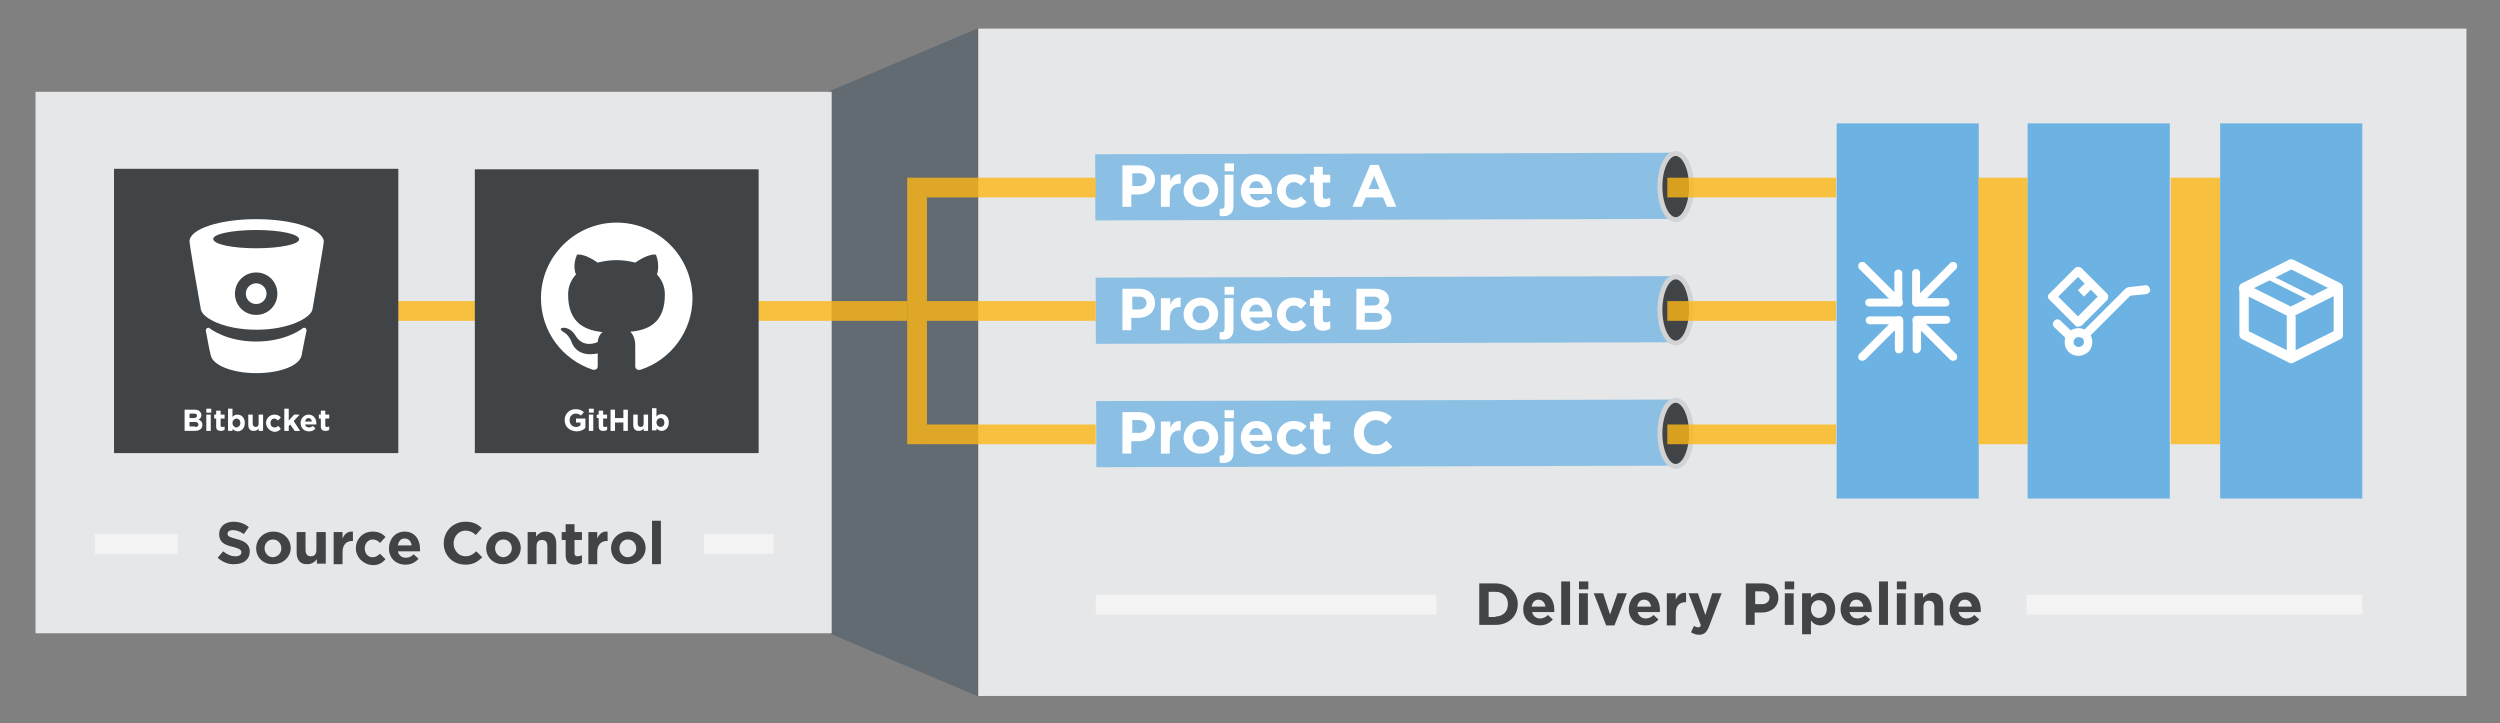 <?xml version="1.0" encoding="utf-8"?>
<!-- Generator: Adobe Illustrator 19.1.0, SVG Export Plug-In . SVG Version: 6.00 Build 0)  -->
<svg version="1.1" id="Layer_1" xmlns="http://www.w3.org/2000/svg" xmlns:xlink="http://www.w3.org/1999/xlink" x="0px" y="0px"
	 viewBox="0 0 506.5 146.5" enable-background="new 0 0 506.5 146.5" xml:space="preserve">
<rect x="0" y="0" width="506.5" height="146.5" fill="#808080" stroke="none"/>
<polygon fill="#455565" fill-opacity="0.5" points="198.2,141.1 138,115.6 137.5,115.6 137.5,31.2 138,31.2 198.2,5.7 "/>
<rect x="7.2" y="18.6" fill="#E6E7E8" enable-background="new    " width="161.3" height="109.7"/>
<rect x="198.2" y="5.8" fill="#E6E7E8" enable-background="new    " width="301.5" height="135.2"/>
<line fill="none" stroke="#FFFFFF" stroke-width="4" stroke-miterlimit="10" stroke-opacity="0.5" x1="291" y1="122.5" x2="222" y2="122.5"/>
<rect x="221.9" y="31.1" transform="matrix(1 -2.653798e-03 2.653798e-03 1 -9.931799e-02 0.745)" opacity="0.75" fill="#6CB2E2" width="117.3" height="13.4"/>
<rect x="222" y="56.1" transform="matrix(1 -2.653798e-03 2.653798e-03 1 -0.166 0.745)" opacity="0.75" fill="#6CB2E2" width="117.3" height="13.4"/>
<rect x="222.1" y="81.1" transform="matrix(1 -2.653798e-03 2.653798e-03 1 -0.232 0.745)" opacity="0.75" fill="#6CB2E2" width="117.3" height="13.4"/>
<ellipse fill="#404447" stroke="#D1D3D4" stroke-miterlimit="10" cx="339.5" cy="87.8" rx="3.2" ry="6.7"/>
<g>
	<g>
		<path fill="#FFFFFF" d="M227.4,83.5h3.4c2,0,3.2,1.2,3.2,2.9v0c0,1.9-1.5,3-3.4,3h-1.4v2.5h-1.8V83.5z M230.8,87.7
			c0.9,0,1.5-0.6,1.5-1.3v0c0-0.8-0.6-1.3-1.5-1.3h-1.4v2.6H230.8z"/>
		<path fill="#FFFFFF" d="M235.3,85.4h1.8v1.3c0.4-0.9,1-1.5,2.1-1.4v1.9H239c-1.2,0-2,0.7-2,2.3v2.4h-1.8V85.4z"/>
		<path fill="#FFFFFF" d="M239.8,88.7L239.8,88.7c0-1.9,1.5-3.4,3.5-3.4c2,0,3.5,1.5,3.5,3.3v0c0,1.8-1.5,3.3-3.5,3.3
			C241.3,92,239.8,90.5,239.8,88.7z M245,88.7L245,88.7c0-1-0.7-1.8-1.7-1.8c-1,0-1.7,0.8-1.7,1.8v0c0,0.9,0.7,1.8,1.7,1.8
			C244.3,90.4,245,89.6,245,88.7z"/>
		<path fill="#FFFFFF" d="M247.1,93.7v-1.4c0.1,0,0.3,0,0.4,0c0.4,0,0.6-0.2,0.6-0.7v-6.2h1.8v6.3c0,1.4-0.7,2.1-2.1,2.1
			C247.6,93.8,247.4,93.8,247.1,93.7z M248.1,83.1h1.9v1.6h-1.9V83.1z"/>
		<path fill="#FFFFFF" d="M251.4,88.7L251.4,88.7c0-1.9,1.3-3.4,3.2-3.4c2.1,0,3.1,1.7,3.1,3.5c0,0.1,0,0.3,0,0.5h-4.5
			c0.2,0.8,0.8,1.3,1.6,1.3c0.6,0,1.1-0.2,1.6-0.7l1,0.9c-0.6,0.7-1.5,1.2-2.6,1.2C252.8,92,251.4,90.6,251.4,88.7z M255.9,88.1
			c-0.1-0.8-0.6-1.4-1.4-1.4c-0.8,0-1.2,0.5-1.4,1.4H255.9z"/>
		<path fill="#FFFFFF" d="M258.7,88.7L258.7,88.7c0-1.9,1.4-3.4,3.4-3.4c1.2,0,2,0.4,2.6,1.1l-1.1,1.2c-0.4-0.4-0.8-0.7-1.5-0.7
			c-0.9,0-1.6,0.8-1.6,1.8v0c0,1,0.6,1.8,1.6,1.8c0.6,0,1-0.3,1.5-0.7l1.1,1.1c-0.6,0.7-1.3,1.2-2.6,1.2
			C260.2,92,258.7,90.5,258.7,88.7z"/>
		<path fill="#FFFFFF" d="M266.2,90v-3h-0.8v-1.6h0.8v-1.6h1.8v1.6h1.5V87H268v2.7c0,0.4,0.2,0.6,0.6,0.6c0.3,0,0.6-0.1,0.9-0.2v1.5
			c-0.4,0.2-0.8,0.4-1.4,0.4C267,92,266.2,91.5,266.2,90z"/>
		<path fill="#FFFFFF" d="M274.3,87.7L274.3,87.7c0-2.4,1.8-4.4,4.4-4.4c1.6,0,2.5,0.5,3.3,1.3l-1.2,1.4c-0.6-0.6-1.3-0.9-2.1-0.9
			c-1.4,0-2.4,1.2-2.4,2.6v0c0,1.4,1,2.6,2.4,2.6c1,0,1.5-0.4,2.2-1l1.2,1.2c-0.9,0.9-1.8,1.5-3.4,1.5
			C276.1,92,274.3,90.1,274.3,87.7z"/>
	</g>
</g>
<ellipse fill="#404447" stroke="#D1D3D4" stroke-miterlimit="10" cx="339.5" cy="62.8" rx="3.2" ry="6.7"/>
<g>
	<g>
		<path fill="#FFFFFF" d="M227.4,58.5h3.4c2,0,3.2,1.2,3.2,2.9v0c0,1.9-1.5,3-3.4,3h-1.4v2.5h-1.8V58.5z M230.8,62.7
			c0.9,0,1.5-0.6,1.5-1.3v0c0-0.8-0.6-1.3-1.5-1.3h-1.4v2.6H230.8z"/>
		<path fill="#FFFFFF" d="M235.3,60.4h1.8v1.3c0.4-0.9,1-1.5,2.1-1.4v1.9H239c-1.2,0-2,0.7-2,2.3v2.4h-1.8V60.4z"/>
		<path fill="#FFFFFF" d="M239.8,63.7L239.8,63.7c0-1.9,1.5-3.4,3.5-3.4c2,0,3.5,1.5,3.5,3.3v0c0,1.8-1.5,3.3-3.5,3.3
			C241.3,67,239.8,65.5,239.8,63.7z M245,63.7L245,63.7c0-1-0.7-1.8-1.7-1.8c-1,0-1.7,0.8-1.7,1.8v0c0,0.9,0.7,1.8,1.7,1.8
			C244.3,65.4,245,64.6,245,63.7z"/>
		<path fill="#FFFFFF" d="M247.1,68.7v-1.4c0.1,0,0.3,0,0.4,0c0.4,0,0.6-0.2,0.6-0.7v-6.2h1.8v6.3c0,1.4-0.7,2.1-2.1,2.1
			C247.6,68.8,247.4,68.8,247.1,68.7z M248.1,58.1h1.9v1.6h-1.9V58.1z"/>
		<path fill="#FFFFFF" d="M251.4,63.7L251.4,63.7c0-1.9,1.3-3.4,3.2-3.4c2.1,0,3.1,1.7,3.1,3.5c0,0.1,0,0.3,0,0.5h-4.5
			c0.2,0.8,0.8,1.3,1.6,1.3c0.6,0,1.1-0.2,1.6-0.7l1,0.9c-0.6,0.7-1.5,1.2-2.6,1.2C252.8,67,251.4,65.6,251.4,63.7z M255.9,63.1
			c-0.1-0.8-0.6-1.4-1.4-1.4c-0.8,0-1.2,0.5-1.4,1.4H255.9z"/>
		<path fill="#FFFFFF" d="M258.7,63.7L258.7,63.7c0-1.9,1.4-3.4,3.4-3.4c1.2,0,2,0.4,2.6,1.1l-1.1,1.2c-0.4-0.4-0.8-0.7-1.5-0.7
			c-0.9,0-1.6,0.8-1.6,1.8v0c0,1,0.6,1.8,1.6,1.8c0.6,0,1-0.3,1.5-0.7l1.1,1.1c-0.6,0.7-1.3,1.2-2.6,1.2
			C260.2,67,258.7,65.5,258.7,63.7z"/>
		<path fill="#FFFFFF" d="M266.2,65v-3h-0.8v-1.6h0.8v-1.6h1.8v1.6h1.5V62H268v2.7c0,0.4,0.2,0.6,0.6,0.6c0.3,0,0.6-0.1,0.9-0.2v1.5
			c-0.4,0.2-0.8,0.4-1.4,0.4C267,67,266.2,66.5,266.2,65z"/>
		<path fill="#FFFFFF" d="M274.7,58.5h3.9c1,0,1.7,0.3,2.2,0.7c0.4,0.4,0.6,0.9,0.6,1.4v0c0,0.9-0.5,1.5-1.1,1.8
			c1,0.4,1.6,0.9,1.6,2.1v0c0,1.5-1.2,2.3-3.1,2.3h-4V58.5z M278.2,61.9c0.8,0,1.3-0.3,1.3-0.9v0c0-0.6-0.4-0.9-1.2-0.9h-1.8v1.8
			H278.2z M278.7,65.2c0.8,0,1.3-0.3,1.3-0.9v0c0-0.6-0.4-0.9-1.4-0.9h-2.1v1.8H278.7z"/>
	</g>
</g>
<g>
	<g>
		<path fill="#FFFFFF" d="M227.4,33.5h3.4c2,0,3.2,1.2,3.2,2.9v0c0,1.9-1.5,3-3.4,3h-1.4v2.5h-1.8V33.5z M230.8,37.7
			c0.9,0,1.5-0.6,1.5-1.3v0c0-0.8-0.6-1.3-1.5-1.3h-1.4v2.6H230.8z"/>
		<path fill="#FFFFFF" d="M235.3,35.4h1.8v1.3c0.4-0.9,1-1.5,2.1-1.4v1.9H239c-1.2,0-2,0.7-2,2.3v2.4h-1.8V35.4z"/>
		<path fill="#FFFFFF" d="M239.8,38.7L239.8,38.7c0-1.9,1.5-3.4,3.5-3.4c2,0,3.5,1.5,3.5,3.3v0c0,1.8-1.5,3.3-3.5,3.3
			C241.3,42,239.8,40.5,239.8,38.7z M245,38.7L245,38.7c0-1-0.7-1.8-1.7-1.8c-1,0-1.7,0.8-1.7,1.8v0c0,0.9,0.7,1.8,1.7,1.8
			C244.3,40.4,245,39.6,245,38.7z"/>
		<path fill="#FFFFFF" d="M247.1,43.7v-1.4c0.1,0,0.3,0,0.4,0c0.4,0,0.6-0.2,0.6-0.7v-6.2h1.8v6.3c0,1.4-0.7,2.1-2.1,2.1
			C247.6,43.8,247.4,43.8,247.1,43.7z M248.1,33.1h1.9v1.6h-1.9V33.1z"/>
		<path fill="#FFFFFF" d="M251.4,38.7L251.4,38.7c0-1.9,1.3-3.4,3.2-3.4c2.1,0,3.1,1.7,3.1,3.5c0,0.1,0,0.3,0,0.5h-4.5
			c0.2,0.8,0.8,1.3,1.6,1.3c0.6,0,1.1-0.2,1.6-0.7l1,0.9c-0.6,0.7-1.5,1.2-2.6,1.2C252.8,42,251.4,40.6,251.4,38.7z M255.9,38.1
			c-0.1-0.8-0.6-1.4-1.4-1.4c-0.8,0-1.2,0.5-1.4,1.4H255.9z"/>
		<path fill="#FFFFFF" d="M258.7,38.7L258.7,38.7c0-1.9,1.4-3.4,3.4-3.4c1.2,0,2,0.4,2.6,1.1l-1.1,1.2c-0.4-0.4-0.8-0.7-1.5-0.7
			c-0.9,0-1.6,0.8-1.6,1.8v0c0,1,0.6,1.8,1.6,1.8c0.6,0,1-0.3,1.5-0.7l1.1,1.1c-0.6,0.7-1.3,1.2-2.6,1.2
			C260.2,42,258.7,40.5,258.7,38.7z"/>
		<path fill="#FFFFFF" d="M266.2,40v-3h-0.8v-1.6h0.8v-1.6h1.8v1.6h1.5V37H268v2.7c0,0.4,0.2,0.6,0.6,0.6c0.3,0,0.6-0.1,0.9-0.2v1.5
			c-0.4,0.2-0.8,0.4-1.4,0.4C267,42,266.2,41.5,266.2,40z"/>
		<path fill="#FFFFFF" d="M277.6,33.4h1.7l3.6,8.5h-1.9l-0.8-1.9h-3.5l-0.8,1.9H274L277.6,33.4z M279.5,38.3l-1.1-2.7l-1.1,2.7
			H279.5z"/>
	</g>
</g>
<rect x="372.1" y="25" fill="#6CB2E2" width="28.8" height="76"/>
<g>
	<g>
		<g>
			<path fill="#FFFFFF" d="M384.7,71.6c-0.5,0-0.8-0.4-0.8-0.8v-5.1h-5.1c-0.5,0-0.8-0.4-0.8-0.8c0-0.5,0.4-0.8,0.8-0.8h6
				c0.5,0,0.8,0.4,0.8,0.8v6C385.5,71.2,385.2,71.6,384.7,71.6L384.7,71.6z"/>
		</g>
		<g>
			<path fill="#FFFFFF" d="M377.3,73.1c-0.2,0-0.4-0.1-0.6-0.2c-0.3-0.3-0.3-0.9,0-1.2l7.4-7.4c0.3-0.3,0.9-0.3,1.2,0
				c0.3,0.3,0.3,0.9,0,1.2l-7.4,7.4C377.7,73,377.5,73.1,377.3,73.1L377.3,73.1z"/>
		</g>
	</g>
	<g>
		<g>
			<path fill="#FFFFFF" d="M388.3,71.6c-0.5,0-0.8-0.4-0.8-0.8v-6c0-0.5,0.4-0.8,0.8-0.8h6c0.5,0,0.8,0.4,0.8,0.8
				c0,0.5-0.4,0.8-0.8,0.8h-5.1v5.1C389.1,71.2,388.7,71.6,388.3,71.6L388.3,71.6z"/>
		</g>
		<g>
			<path fill="#FFFFFF" d="M395.7,73.1c-0.2,0-0.4-0.1-0.6-0.2l-7.4-7.4c-0.3-0.3-0.3-0.9,0-1.2c0.3-0.3,0.9-0.3,1.2,0l7.4,7.4
				c0.3,0.3,0.3,0.9,0,1.2C396.1,73,395.9,73.1,395.7,73.1L395.7,73.1z"/>
		</g>
	</g>
	<g>
		<g>
			<path fill="#FFFFFF" d="M394.2,62.1h-6c-0.5,0-0.8-0.4-0.8-0.8v-6c0-0.5,0.4-0.8,0.8-0.8c0.5,0,0.8,0.4,0.8,0.8v5.1h5.1
				c0.5,0,0.8,0.4,0.8,0.8C395.1,61.7,394.7,62.1,394.2,62.1L394.2,62.1z"/>
		</g>
		<g>
			<path fill="#FFFFFF" d="M388.3,62.1c-0.2,0-0.4-0.1-0.6-0.2c-0.3-0.3-0.3-0.9,0-1.2l7.4-7.4c0.3-0.3,0.9-0.3,1.2,0
				c0.3,0.3,0.3,0.9,0,1.2l-7.4,7.4C388.7,62,388.5,62.1,388.3,62.1L388.3,62.1z"/>
		</g>
	</g>
	<g>
		<g>
			<path fill="#FFFFFF" d="M384.7,62.1h-6c-0.5,0-0.8-0.4-0.8-0.8c0-0.5,0.4-0.8,0.8-0.8h5.1v-5.1c0-0.5,0.4-0.8,0.8-0.8
				c0.5,0,0.8,0.4,0.8,0.8v6C385.5,61.7,385.2,62.1,384.7,62.1L384.7,62.1z"/>
		</g>
		<g>
			<path fill="#FFFFFF" d="M384.7,62.1c-0.2,0-0.4-0.1-0.6-0.2l-7.4-7.4c-0.3-0.3-0.3-0.9,0-1.2c0.3-0.3,0.9-0.3,1.2,0l7.4,7.4
				c0.3,0.3,0.3,0.9,0,1.2C385.1,62,384.9,62.1,384.7,62.1L384.7,62.1z"/>
		</g>
	</g>
</g>
<line opacity="0.8" fill="#445464" stroke="#FCB716" stroke-width="10" stroke-miterlimit="10" x1="405.8" y1="36" x2="405.8" y2="90"/>
<rect x="410.8" y="25" fill="#6CB2E2" width="28.8" height="76"/>
<g>
	<g>
		<path fill="#FFFFFF" d="M419.1,68.7c-0.2,0-0.4-0.1-0.6-0.2l-2.3-2.2c-0.4-0.3-0.4-0.9,0-1.3c0.3-0.4,0.9-0.4,1.3,0l2.3,2.2
			c0.4,0.3,0.4,0.9,0,1.3C419.6,68.6,419.4,68.7,419.1,68.7L419.1,68.7z"/>
	</g>
	<g>
		<path fill="#FFFFFF" d="M422.9,68.4c-0.2,0-0.5-0.1-0.6-0.3c-0.3-0.3-0.3-0.9,0-1.3l8.3-8.3c0.1-0.1,0.3-0.2,0.5-0.3l3.5-0.4
			c0.5-0.1,0.9,0.3,1,0.8c0.1,0.5-0.3,0.9-0.8,1l-3.2,0.3l-8.1,8.1C423.4,68.3,423.1,68.4,422.9,68.4L422.9,68.4z"/>
	</g>
	<g>
		<path fill="#FFFFFF" d="M421,66.2c-0.2,0-0.5-0.1-0.6-0.3l-5.2-5.2c-0.2-0.2-0.3-0.4-0.3-0.6c0-0.2,0.1-0.5,0.3-0.6l5.2-5.2
			c0.3-0.3,0.9-0.3,1.3,0l5.2,5.2c0.3,0.3,0.3,0.9,0,1.3l-5.2,5.2C421.4,66.1,421.2,66.2,421,66.2L421,66.2z M417,60.1l4,4l4-4l-4-4
			L417,60.1L417,60.1z"/>
	</g>
	<g>
		<polygon fill="#FFFFFF" points="422.2,60.1 421,58.8 423,56.8 424.2,58.1 422.2,60.1 		"/>
	</g>
	<g>
		<path fill="#FFFFFF" d="M421.1,72.1c-0.8,0-1.5-0.3-2-0.8c-0.5-0.5-0.8-1.2-0.8-2s0.3-1.5,0.8-2c1.1-1.1,2.9-1.1,4,0
			c0.5,0.5,0.8,1.2,0.8,2s-0.3,1.5-0.8,2C422.5,71.8,421.8,72.1,421.1,72.1L421.1,72.1z M421.1,68.3c-0.3,0-0.5,0.1-0.7,0.3
			c-0.2,0.2-0.3,0.5-0.3,0.7c0,0.3,0.1,0.5,0.3,0.7c0.4,0.4,1.1,0.4,1.5,0c0.4-0.4,0.4-1.1,0-1.5C421.6,68.4,421.3,68.3,421.1,68.3
			L421.1,68.3z"/>
	</g>
</g>
<ellipse fill="#404447" stroke="#D1D3D4" stroke-miterlimit="10" cx="339.5" cy="37.8" rx="3.2" ry="6.7"/>
<g>
	
		<line opacity="0.8" fill="#445464" stroke="#FCB716" stroke-width="4" stroke-miterlimit="10" x1="372" y1="88" x2="337.8" y2="88"/>
	
		<line opacity="0.8" fill="#445464" stroke="#FCB716" stroke-width="4" stroke-miterlimit="10" x1="372" y1="63" x2="337.8" y2="63"/>
	
		<line opacity="0.8" fill="#6CB2E2" stroke="#FCB716" stroke-width="4" stroke-miterlimit="10" x1="372" y1="38" x2="337.8" y2="38"/>
</g>
<line opacity="0.8" fill="none" stroke="#FCB716" stroke-width="10" stroke-miterlimit="10" x1="444.8" y1="36" x2="444.8" y2="90"/>
<rect x="449.8" y="25" fill="#6CB2E2" width="28.8" height="76"/>
<g>
	<g>
		<path fill="#FFFFFF" d="M464.2,73.6c-0.1,0-0.3,0-0.4-0.1l-9.6-4.8c-0.3-0.2-0.5-0.5-0.5-0.9v-9.5c0-0.4,0.2-0.8,0.5-0.9l9.6-4.8
			c0.2-0.1,0.5-0.1,0.8,0l9.6,4.8c0.3,0.2,0.5,0.5,0.5,0.9v9.5c0,0.4-0.2,0.8-0.5,0.9l-9.6,4.8C464.5,73.5,464.4,73.6,464.2,73.6
			L464.2,73.6z M455.6,67.1l8.6,4.3l8.6-4.3v-8.2l-8.6-4.3l-8.6,4.3V67.1L455.6,67.1z"/>
	</g>
	<g>
		<path fill="#FFFFFF" d="M464.2,64.3c-0.1,0-0.3,0-0.4-0.1l-9.6-4.8c-0.5-0.2-0.7-0.8-0.5-1.4c0.2-0.5,0.8-0.7,1.2-0.5l9.2,4.6
			l9.2-4.6c0.5-0.2,1,0,1.2,0.5c0.2,0.5,0,1.1-0.5,1.4l-9.6,4.8C464.5,64.3,464.4,64.3,464.2,64.3L464.2,64.3z"/>
	</g>
	<g>
		<path fill="#FFFFFF" d="M469.4,61.5c-0.1,0-0.1,0-0.2,0l-9.6-4.8c-0.2-0.1-0.3-0.4-0.2-0.7c0.1-0.3,0.4-0.4,0.6-0.3l9.6,4.8
			c0.2,0.1,0.3,0.4,0.2,0.7C469.7,61.4,469.6,61.5,469.4,61.5L469.4,61.5z"/>
	</g>
	<g>
		<path fill="#FFFFFF" d="M464.2,73.2c-0.5,0-0.9-0.5-0.9-1v-7.9c0-0.6,0.4-1,0.9-1c0.5,0,0.9,0.5,0.9,1v7.9
			C465.2,72.7,464.7,73.2,464.2,73.2L464.2,73.2z"/>
	</g>
</g>
<g>
	<g>
		<path fill="#404447" d="M299.7,118.2h3.3c2.6,0,4.5,1.8,4.5,4.2v0c0,2.4-1.8,4.2-4.5,4.2h-3.3V118.2z M303,124.9
			c1.5,0,2.5-1,2.5-2.5v0c0-1.5-1-2.5-2.5-2.5h-1.4v5.1H303z"/>
		<path fill="#404447" d="M308.6,123.4L308.6,123.4c0-1.9,1.3-3.4,3.2-3.4c2.1,0,3.1,1.7,3.1,3.5c0,0.1,0,0.3,0,0.5h-4.5
			c0.2,0.8,0.8,1.3,1.6,1.3c0.6,0,1.1-0.2,1.6-0.7l1,0.9c-0.6,0.7-1.5,1.2-2.6,1.2C310,126.7,308.6,125.4,308.6,123.4z M313.1,122.9
			c-0.1-0.8-0.6-1.4-1.4-1.4c-0.8,0-1.2,0.5-1.4,1.4H313.1z"/>
		<path fill="#404447" d="M316.3,117.8h1.8v8.8h-1.8V117.8z"/>
		<path fill="#404447" d="M319.9,117.8h1.9v1.6h-1.9V117.8z M319.9,120.2h1.8v6.4h-1.8V120.2z"/>
		<path fill="#404447" d="M322.9,120.2h1.9l1.4,4.3l1.5-4.3h1.9l-2.5,6.5h-1.7L322.9,120.2z"/>
		<path fill="#404447" d="M330,123.4L330,123.4c0-1.9,1.3-3.4,3.2-3.4c2.1,0,3.1,1.7,3.1,3.5c0,0.1,0,0.3,0,0.5h-4.5
			c0.2,0.8,0.8,1.3,1.6,1.3c0.6,0,1.1-0.2,1.6-0.7l1,0.9c-0.6,0.7-1.5,1.2-2.6,1.2C331.4,126.7,330,125.4,330,123.4z M334.5,122.9
			c-0.1-0.8-0.6-1.4-1.4-1.4c-0.8,0-1.2,0.5-1.4,1.4H334.5z"/>
		<path fill="#404447" d="M337.7,120.2h1.8v1.3c0.4-0.9,1-1.5,2.1-1.4v1.9h-0.1c-1.2,0-2,0.7-2,2.3v2.4h-1.8V120.2z"/>
		<path fill="#404447" d="M342.6,128.1l0.6-1.3c0.2,0.1,0.5,0.3,0.8,0.3c0.3,0,0.5-0.1,0.6-0.4l-2.5-6.5h1.9l1.5,4.4l1.4-4.4h1.9
			l-2.5,6.6c-0.5,1.3-1,1.8-2.1,1.8C343.6,128.6,343.1,128.4,342.6,128.1z"/>
		<path fill="#404447" d="M353.7,118.2h3.4c2,0,3.2,1.2,3.2,2.9v0c0,1.9-1.5,3-3.4,3h-1.4v2.5h-1.8V118.2z M357,122.4
			c0.9,0,1.5-0.6,1.5-1.3v0c0-0.8-0.6-1.3-1.5-1.3h-1.4v2.6H357z"/>
		<path fill="#404447" d="M361.6,117.8h1.9v1.6h-1.9V117.8z M361.6,120.2h1.8v6.4h-1.8V120.2z"/>
		<path fill="#404447" d="M365.1,120.2h1.8v0.9c0.4-0.6,1.1-1,2-1c1.5,0,2.9,1.2,2.9,3.3v0c0,2.1-1.4,3.3-2.9,3.3c-1,0-1.6-0.4-2-1
			v2.8h-1.8V120.2z M370.1,123.4L370.1,123.4c0-1.1-0.7-1.8-1.6-1.8s-1.6,0.7-1.6,1.8v0c0,1.1,0.7,1.8,1.6,1.8
			S370.1,124.5,370.1,123.4z"/>
		<path fill="#404447" d="M372.9,123.4L372.9,123.4c0-1.9,1.3-3.4,3.2-3.4c2.1,0,3.1,1.7,3.1,3.5c0,0.1,0,0.3,0,0.5h-4.5
			c0.2,0.8,0.8,1.3,1.6,1.3c0.6,0,1.1-0.2,1.6-0.7l1,0.9c-0.6,0.7-1.5,1.2-2.6,1.2C374.4,126.7,372.9,125.4,372.9,123.4z
			 M377.5,122.9c-0.1-0.8-0.6-1.4-1.4-1.4c-0.8,0-1.2,0.5-1.4,1.4H377.5z"/>
		<path fill="#404447" d="M380.7,117.8h1.8v8.8h-1.8V117.8z"/>
		<path fill="#404447" d="M384.3,117.8h1.9v1.6h-1.9V117.8z M384.3,120.2h1.8v6.4h-1.8V120.2z"/>
		<path fill="#404447" d="M387.8,120.2h1.8v0.9c0.4-0.5,1-1,1.9-1c1.4,0,2.2,0.9,2.2,2.4v4.2h-1.8V123c0-0.9-0.4-1.3-1.1-1.3
			s-1.1,0.4-1.1,1.3v3.6h-1.8V120.2z"/>
		<path fill="#404447" d="M395,123.4L395,123.4c0-1.9,1.3-3.4,3.2-3.4c2.1,0,3.1,1.7,3.1,3.5c0,0.1,0,0.3,0,0.5h-4.5
			c0.2,0.8,0.8,1.3,1.6,1.3c0.6,0,1.1-0.2,1.6-0.7l1,0.9c-0.6,0.7-1.5,1.2-2.6,1.2C396.4,126.7,395,125.4,395,123.4z M399.5,122.9
			c-0.1-0.8-0.6-1.4-1.4-1.4c-0.8,0-1.2,0.5-1.4,1.4H399.5z"/>
	</g>
</g>
<line fill="none" stroke="#FFFFFF" stroke-width="4" stroke-miterlimit="10" stroke-opacity="0.5" x1="478.6" y1="122.5" x2="410.6" y2="122.5"/>
<line fill="none" stroke="#FFFFFF" stroke-width="4" stroke-miterlimit="10" stroke-opacity="0.5" x1="36" y1="110.2" x2="19.2" y2="110.2"/>
<g>
	<g>
		<path fill="#404447" d="M44.1,113l1.1-1.3c0.8,0.6,1.5,1,2.5,1c0.8,0,1.2-0.3,1.2-0.8v0c0-0.5-0.3-0.7-1.7-1.1
			c-1.7-0.4-2.8-0.9-2.8-2.6v0c0-1.5,1.2-2.5,2.9-2.5c1.2,0,2.3,0.4,3.1,1.1l-1,1.4c-0.7-0.5-1.5-0.8-2.2-0.8
			c-0.7,0-1.1,0.3-1.1,0.7v0c0,0.6,0.4,0.7,1.8,1.1c1.7,0.4,2.7,1.1,2.7,2.5v0c0,1.7-1.3,2.6-3.1,2.6
			C46.4,114.4,45.1,113.9,44.1,113z"/>
		<path fill="#404447" d="M51.9,111.1L51.9,111.1c0-1.9,1.5-3.4,3.5-3.4c2,0,3.5,1.5,3.5,3.3v0c0,1.8-1.5,3.3-3.5,3.3
			C53.3,114.4,51.9,112.9,51.9,111.1z M57,111.1L57,111.1c0-1-0.7-1.8-1.7-1.8c-1,0-1.7,0.8-1.7,1.8v0c0,0.9,0.7,1.8,1.7,1.8
			C56.4,112.8,57,112,57,111.1z"/>
		<path fill="#404447" d="M60.1,112v-4.2h1.8v3.6c0,0.9,0.4,1.3,1.1,1.3c0.7,0,1.1-0.4,1.1-1.3v-3.6H66v6.4h-1.8v-0.9
			c-0.4,0.5-1,1-1.9,1C60.9,114.4,60.1,113.5,60.1,112z"/>
		<path fill="#404447" d="M67.6,107.8h1.8v1.3c0.4-0.9,1-1.5,2.1-1.4v1.9h-0.1c-1.2,0-2,0.7-2,2.3v2.4h-1.8V107.8z"/>
		<path fill="#404447" d="M72.1,111.1L72.1,111.1c0-1.9,1.4-3.4,3.4-3.4c1.2,0,2,0.4,2.6,1.1L77,110c-0.4-0.4-0.8-0.7-1.5-0.7
			c-0.9,0-1.6,0.8-1.6,1.8v0c0,1,0.6,1.8,1.6,1.8c0.6,0,1-0.3,1.5-0.7l1.1,1.1c-0.6,0.7-1.3,1.2-2.6,1.2
			C73.6,114.4,72.1,112.9,72.1,111.1z"/>
		<path fill="#404447" d="M78.8,111.1L78.8,111.1c0-1.9,1.3-3.4,3.2-3.4c2.1,0,3.1,1.7,3.1,3.5c0,0.1,0,0.3,0,0.5h-4.5
			c0.2,0.8,0.8,1.3,1.6,1.3c0.6,0,1.1-0.2,1.6-0.7l1,0.9c-0.6,0.7-1.5,1.2-2.6,1.2C80.2,114.4,78.8,113.1,78.8,111.1z M83.4,110.5
			c-0.1-0.8-0.6-1.4-1.4-1.4c-0.8,0-1.2,0.5-1.4,1.4H83.4z"/>
		<path fill="#404447" d="M89.9,110.1L89.9,110.1c0-2.4,1.8-4.4,4.4-4.4c1.6,0,2.5,0.5,3.3,1.3l-1.2,1.4c-0.6-0.6-1.3-0.9-2.1-0.9
			c-1.4,0-2.4,1.2-2.4,2.6v0c0,1.4,1,2.6,2.4,2.6c1,0,1.5-0.4,2.2-1l1.2,1.2c-0.9,0.9-1.8,1.5-3.4,1.5
			C91.7,114.4,89.9,112.5,89.9,110.1z"/>
		<path fill="#404447" d="M98.5,111.1L98.5,111.1c0-1.9,1.5-3.4,3.5-3.4c2,0,3.5,1.5,3.5,3.3v0c0,1.8-1.5,3.3-3.5,3.3
			C100,114.4,98.5,112.9,98.5,111.1z M103.7,111.1L103.7,111.1c0-1-0.7-1.8-1.7-1.8c-1,0-1.7,0.8-1.7,1.8v0c0,0.9,0.7,1.8,1.7,1.8
			C103,112.8,103.7,112,103.7,111.1z"/>
		<path fill="#404447" d="M106.8,107.8h1.8v0.9c0.4-0.5,1-1,1.9-1c1.4,0,2.2,0.9,2.2,2.4v4.2h-1.8v-3.6c0-0.9-0.4-1.3-1.1-1.3
			s-1.1,0.4-1.1,1.3v3.6h-1.8V107.8z"/>
		<path fill="#404447" d="M114.6,112.4v-3h-0.8v-1.6h0.8v-1.6h1.8v1.6h1.5v1.6h-1.5v2.7c0,0.4,0.2,0.6,0.6,0.6
			c0.3,0,0.6-0.1,0.9-0.2v1.5c-0.4,0.2-0.8,0.4-1.4,0.4C115.3,114.4,114.6,113.9,114.6,112.4z"/>
		<path fill="#404447" d="M119.2,107.8h1.8v1.3c0.4-0.9,1-1.5,2.1-1.4v1.9H123c-1.2,0-2,0.7-2,2.3v2.4h-1.8V107.8z"/>
		<path fill="#404447" d="M123.8,111.1L123.8,111.1c0-1.9,1.5-3.4,3.5-3.4c2,0,3.5,1.5,3.5,3.3v0c0,1.8-1.5,3.3-3.5,3.3
			C125.2,114.4,123.8,112.9,123.8,111.1z M128.9,111.1L128.9,111.1c0-1-0.7-1.8-1.7-1.8c-1,0-1.7,0.8-1.7,1.8v0
			c0,0.9,0.7,1.8,1.7,1.8C128.3,112.8,128.9,112,128.9,111.1z"/>
		<path fill="#404447" d="M132.1,105.5h1.8v8.8h-1.8V105.5z"/>
	</g>
</g>
<line fill="none" stroke="#FFFFFF" stroke-width="4" stroke-miterlimit="10" stroke-opacity="0.5" x1="156.7" y1="110.2" x2="142.6" y2="110.2"/>
<line opacity="0.8" fill="#445464" stroke="#FCB716" stroke-width="4" stroke-miterlimit="10" x1="222" y1="88" x2="187.8" y2="88"/>
<line opacity="0.8" fill="#445464" stroke="#FCB716" stroke-width="4" stroke-miterlimit="10" x1="222" y1="63" x2="187.8" y2="63"/>
<line opacity="0.8" fill="#6CB2E2" stroke="#FCB716" stroke-width="4" stroke-miterlimit="10" x1="222" y1="38" x2="187.8" y2="38"/>
<line opacity="0.8" fill="#445464" stroke="#FCB716" stroke-width="4" stroke-miterlimit="10" x1="185.8" y1="36" x2="185.8" y2="90"/>
<line opacity="0.8" fill="#445464" stroke="#FCB716" stroke-width="4" stroke-miterlimit="10" x1="183.8" y1="63" x2="23.7" y2="63"/>
<g>
	<g>
		<rect x="23.1" y="34.2" fill="#404447" width="57.6" height="57.6"/>
		<g>
			<path fill="#FFFFFF" d="M37.4,83h2c0.5,0,0.9,0.1,1.1,0.4c0.2,0.2,0.3,0.4,0.3,0.7v0c0,0.5-0.3,0.8-0.6,0.9
				c0.5,0.2,0.8,0.5,0.8,1.1v0c0,0.8-0.6,1.2-1.6,1.2h-2V83z M39.2,84.7c0.4,0,0.7-0.1,0.7-0.5v0c0-0.3-0.2-0.4-0.6-0.4h-0.9v0.9
				H39.2z M39.5,86.5c0.4,0,0.7-0.1,0.7-0.5v0c0-0.3-0.2-0.5-0.7-0.5h-1.1v0.9H39.5z"/>
			<path fill="#FFFFFF" d="M41.8,82.8h1v0.8h-1V82.8z M41.8,84h0.9v3.3h-0.9V84z"/>
			<path fill="#FFFFFF" d="M43.8,86.4v-1.6h-0.4V84h0.4v-0.8h0.9V84h0.8v0.8h-0.8v1.4c0,0.2,0.1,0.3,0.3,0.3c0.2,0,0.3,0,0.5-0.1
				v0.7c-0.2,0.1-0.4,0.2-0.7,0.2C44.1,87.3,43.8,87.1,43.8,86.4z"/>
			<path fill="#FFFFFF" d="M47.1,86.9v0.4h-0.9v-4.5h0.9v1.7c0.2-0.3,0.5-0.5,1-0.5c0.8,0,1.5,0.6,1.5,1.7v0c0,1.1-0.7,1.7-1.5,1.7
				C47.6,87.3,47.3,87.1,47.1,86.9z M48.7,85.7L48.7,85.7c0-0.6-0.4-0.9-0.8-0.9c-0.4,0-0.8,0.4-0.8,0.9v0c0,0.5,0.4,0.9,0.8,0.9
				C48.3,86.6,48.7,86.2,48.7,85.7z"/>
			<path fill="#FFFFFF" d="M50.3,86.1V84h0.9v1.8c0,0.4,0.2,0.7,0.6,0.7c0.4,0,0.6-0.2,0.6-0.7V84h0.9v3.3h-0.9v-0.5
				c-0.2,0.3-0.5,0.5-1,0.5C50.7,87.3,50.3,86.9,50.3,86.1z"/>
			<path fill="#FFFFFF" d="M53.9,85.7L53.9,85.7c0-0.9,0.7-1.7,1.7-1.7c0.6,0,1,0.2,1.3,0.6l-0.6,0.6c-0.2-0.2-0.4-0.4-0.7-0.4
				c-0.5,0-0.8,0.4-0.8,0.9v0c0,0.5,0.3,0.9,0.8,0.9c0.3,0,0.5-0.1,0.8-0.3l0.5,0.6c-0.3,0.3-0.7,0.6-1.3,0.6
				C54.7,87.4,53.9,86.6,53.9,85.7z"/>
			<path fill="#FFFFFF" d="M57.6,82.8h0.9v2.4l1.1-1.2h1.1l-1.2,1.3l1.3,2h-1.1l-0.9-1.3l-0.3,0.3v1h-0.9V82.8z"/>
			<path fill="#FFFFFF" d="M60.9,85.7L60.9,85.7c0-0.9,0.7-1.7,1.6-1.7c1.1,0,1.6,0.9,1.6,1.8c0,0.1,0,0.2,0,0.2h-2.3
				c0.1,0.4,0.4,0.6,0.8,0.6c0.3,0,0.5-0.1,0.8-0.3l0.5,0.5c-0.3,0.4-0.7,0.6-1.3,0.6C61.6,87.4,60.9,86.7,60.9,85.7z M63.2,85.4
				c-0.1-0.4-0.3-0.7-0.7-0.7c-0.4,0-0.6,0.3-0.7,0.7H63.2z"/>
			<path fill="#FFFFFF" d="M65,86.4v-1.6h-0.4V84H65v-0.8h0.9V84h0.8v0.8h-0.8v1.4c0,0.2,0.1,0.3,0.3,0.3c0.2,0,0.3,0,0.5-0.1v0.7
				c-0.2,0.1-0.4,0.2-0.7,0.2C65.4,87.3,65,87.1,65,86.4z"/>
		</g>
	</g>
	<g>
		<path fill="#FFFFFF" d="M51.9,44.4L51.9,44.4L51.9,44.4c-7.4,0-13.5,2-13.5,4.5c0,0.7,1.6,10,2.3,13.8c0.3,1.7,4.6,4.1,11.3,4.1v0
			v0c6.7,0,11-2.5,11.3-4.1c0.6-3.7,2.3-13.1,2.3-13.8C65.4,46.4,59.4,44.4,51.9,44.4z M51.9,63.8c-2.4,0-4.3-1.9-4.3-4.3
			c0-2.4,1.9-4.3,4.3-4.3c2.4,0,4.3,1.9,4.3,4.3C56.2,61.9,54.3,63.8,51.9,63.8z M51.9,50.3c-4.8,0-8.7-0.8-8.7-1.9
			c0-1,3.9-1.8,8.7-1.8s8.7,0.8,8.7,1.9C60.6,49.5,56.7,50.3,51.9,50.3z"/>
		<path fill="#FFFFFF" d="M61.6,66.4c-0.2,0-0.4,0.2-0.4,0.2s-3.3,2.6-9.3,2.6s-9.3-2.6-9.3-2.6s-0.2-0.2-0.4-0.2
			c-0.2,0-0.5,0.2-0.5,0.5c0,0,0,0.1,0,0.1c0.5,2.8,0.9,4.7,1,5c0.4,2,4.4,3.6,9.2,3.6l0,0l0,0l0,0l0,0c4.8,0,8.8-1.5,9.2-3.6
			c0.1-0.3,0.4-2.3,1-5c0,0,0-0.1,0-0.1C62.1,66.6,61.9,66.4,61.6,66.4z"/>
		<circle fill="#FFFFFF" cx="51.9" cy="59.5" r="2.1"/>
	</g>
</g>
<g>
	<g>
		<rect x="96.2" y="34.3" fill="#404447" width="57.5" height="57.5"/>
		<g>
			<path fill="#FFFFFF" d="M114.4,85.1L114.4,85.1c0-1.2,0.9-2.2,2.2-2.2c0.8,0,1.2,0.2,1.7,0.6l-0.6,0.7c-0.3-0.3-0.6-0.4-1.1-0.4
				c-0.7,0-1.2,0.6-1.2,1.3v0c0,0.8,0.5,1.4,1.3,1.4c0.3,0,0.6-0.1,0.9-0.3v-0.6h-0.9v-0.8h1.9v1.9c-0.4,0.4-1,0.7-1.8,0.7
				C115.3,87.3,114.4,86.4,114.4,85.1z"/>
			<path fill="#FFFFFF" d="M119.3,82.8h1v0.8h-1V82.8z M119.3,84h0.9v3.3h-0.9V84z"/>
			<path fill="#FFFFFF" d="M121.3,86.3v-1.6h-0.4V84h0.4v-0.8h0.9V84h0.8v0.8h-0.8v1.4c0,0.2,0.1,0.3,0.3,0.3c0.2,0,0.3,0,0.5-0.1
				v0.7c-0.2,0.1-0.4,0.2-0.7,0.2C121.6,87.3,121.3,87.1,121.3,86.3z"/>
			<path fill="#FFFFFF" d="M123.7,83h0.9v1.7h1.7V83h0.9v4.3h-0.9v-1.7h-1.7v1.7h-0.9V83z"/>
			<path fill="#FFFFFF" d="M128.3,86.1V84h0.9v1.8c0,0.4,0.2,0.7,0.6,0.7c0.4,0,0.6-0.2,0.6-0.7V84h0.9v3.3h-0.9v-0.5
				c-0.2,0.3-0.5,0.5-1,0.5C128.7,87.3,128.3,86.9,128.3,86.1z"/>
			<path fill="#FFFFFF" d="M133,86.8v0.4h-0.9v-4.5h0.9v1.7c0.2-0.3,0.5-0.5,1-0.5c0.8,0,1.5,0.6,1.5,1.7v0c0,1.1-0.7,1.7-1.5,1.7
				C133.6,87.3,133.3,87.1,133,86.8z M134.6,85.6L134.6,85.6c0-0.6-0.4-0.9-0.8-0.9c-0.4,0-0.8,0.4-0.8,0.9v0c0,0.5,0.4,0.9,0.8,0.9
				C134.3,86.5,134.6,86.2,134.6,85.6z"/>
		</g>
	</g>
	<g>
		<path fill="#FFFFFF" d="M124.9,45.1c-8.4,0-15.3,6.9-15.3,15.3c0,6.8,4.4,12.5,10.5,14.5c0.8,0.1,1-0.3,1-0.7c0-0.4,0-1.3,0-2.6
			c-4.3,0.9-5.2-2.1-5.2-2.1c-0.7-1.8-1.7-2.2-1.7-2.2c-1.4-0.9,0.1-0.9,0.1-0.9c1.5,0.1,2.3,1.6,2.3,1.6c1.4,2.3,3.6,1.7,4.5,1.3
			c0.1-1,0.5-1.7,1-2c-3.4-0.4-7-1.7-7-7.6c0-1.7,0.6-3,1.6-4.1c-0.2-0.4-0.7-1.9,0.2-4c0,0,1.3-0.4,4.2,1.6
			c1.2-0.3,2.5-0.5,3.8-0.5c1.3,0,2.6,0.2,3.8,0.5c2.9-2,4.2-1.6,4.2-1.6c0.8,2.1,0.3,3.7,0.2,4c1,1.1,1.6,2.4,1.6,4.1
			c0,5.9-3.6,7.2-7,7.5c0.5,0.5,1,1.4,1,2.8c0,2,0,3.7,0,4.2c0,0.4,0.3,0.9,1.1,0.7c6.1-2,10.5-7.8,10.5-14.5
			C140.2,51.9,133.4,45.1,124.9,45.1z"/>
	</g>
</g>
</svg>
